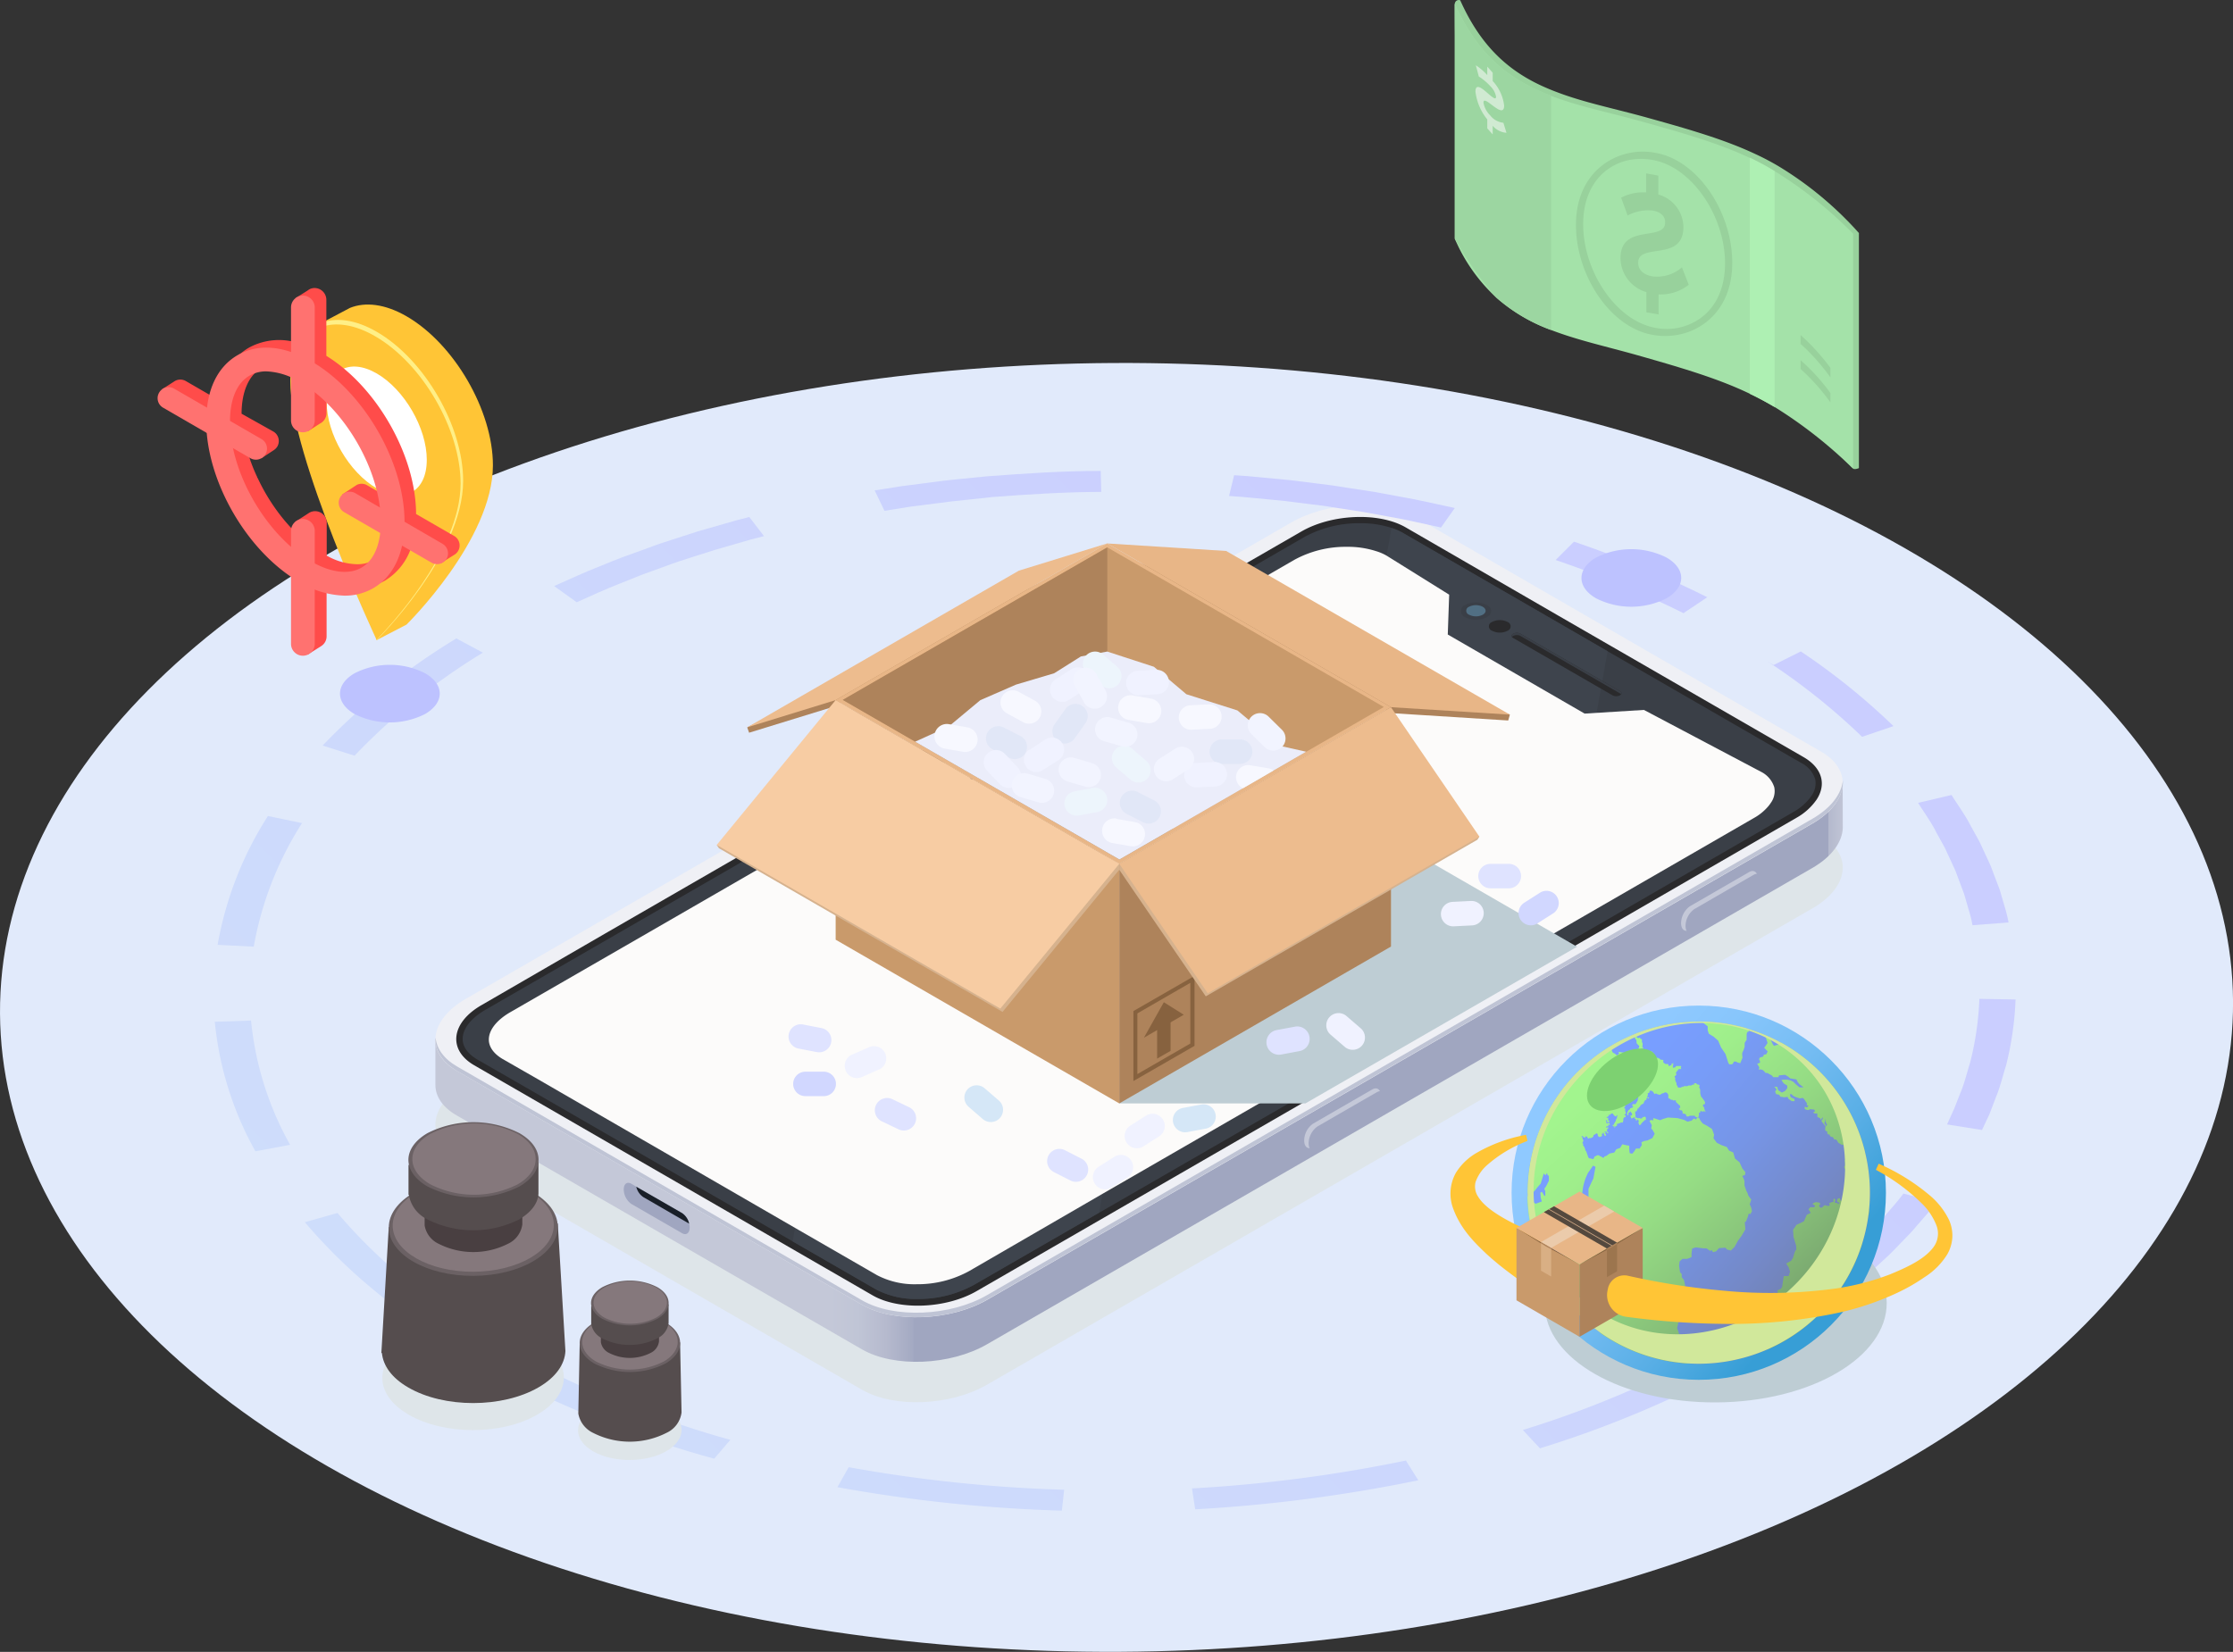 <svg xmlns="http://www.w3.org/2000/svg" xmlns:xlink="http://www.w3.org/1999/xlink" viewBox="0 0 365.31 270.31"><rect x="0" y="0" width="365.31" height="270.31" fill="#333333" stroke="none"/><defs><style>.cls-1{isolation:isolate;}.cls-2{fill:#e1eafb;}.cls-3{fill:#dee5e9;}.cls-16,.cls-3,.cls-71{mix-blend-mode:multiply;}.cls-4{fill:url(#Áåçûìÿííûé_ãðàäèåíò_114);}.cls-5{fill:#eff0f5;}.cls-6{fill:#bfc4d5;}.cls-7{fill:#2a2a2c;}.cls-8{fill:#3a3f47;}.cls-9{fill:#3e444d;}.cls-10{fill:#fcfbfa;}.cls-11{fill:#516f83;}.cls-12{fill:#c4c8d8;}.cls-13{fill:#a0a6c0;}.cls-14{fill:#191f28;}.cls-15{fill:#ae835b;}.cls-16{fill:#becdd4;}.cls-17{fill:#c99a6b;}.cls-18{fill:#87623f;}.cls-19{fill:#d6b28e;}.cls-20{fill:#edbc8e;}.cls-21{fill:#e8b687;}.cls-22{fill:#f7cca3;}.cls-23{fill:#d1a986;}.cls-24{fill:#ad8057;}.cls-25{fill:#ebedfa;}.cls-26{fill:#e1e7f7;}.cls-27{fill:#edf5fc;}.cls-28{fill:#f0f2ff;}.cls-29{fill:#f7f8ff;}.cls-30{fill:#f2f4ff;}.cls-31{fill:#dfe3ff;}.cls-32{fill:#d5e7f7;}.cls-33{fill:#d1d7ff;}.cls-34{fill:url(#Áåçûìÿííûé_ãðàäèåíò_92);}.cls-35{fill:url(#Áåçûìÿííûé_ãðàäèåíò_92-2);}.cls-36{fill:url(#Áåçûìÿííûé_ãðàäèåíò_92-3);}.cls-37{fill:url(#Áåçûìÿííûé_ãðàäèåíò_92-4);}.cls-38{fill:url(#Áåçûìÿííûé_ãðàäèåíò_92-5);}.cls-39{fill:url(#Áåçûìÿííûé_ãðàäèåíò_92-6);}.cls-40{fill:url(#Áåçûìÿííûé_ãðàäèåíò_92-7);}.cls-41{fill:url(#Áåçûìÿííûé_ãðàäèåíò_92-8);}.cls-42{fill:url(#Áåçûìÿííûé_ãðàäèåíò_92-9);}.cls-43{fill:url(#Áåçûìÿííûé_ãðàäèåíò_92-10);}.cls-44{fill:url(#Áåçûìÿííûé_ãðàäèåíò_92-11);}.cls-45{fill:url(#Áåçûìÿííûé_ãðàäèåíò_92-12);}.cls-46{fill:url(#Áåçûìÿííûé_ãðàäèåíò_92-13);}.cls-47{fill:url(#Áåçûìÿííûé_ãðàäèåíò_92-14);}.cls-48{fill:url(#Áåçûìÿííûé_ãðàäèåíò_92-15);}.cls-49{fill:url(#Áåçûìÿííûé_ãðàäèåíò_92-16);}.cls-50{fill:#554d4e;}.cls-51{fill:#6b6164;}.cls-52{fill:#85787c;}.cls-53{fill:#493f41;}.cls-54{fill:#dcdbe5;}.cls-55{fill:#98d19c;}.cls-56{fill:#a4e2a9;}.cls-57{fill:#9cd6a1;}.cls-58{fill:#d0ead2;}.cls-59{fill:#aef0b3;}.cls-60{fill:#bdc2ff;}.cls-61{fill:#ffc536;}.cls-62{fill:#fff;}.cls-63{fill:#ffef86;}.cls-64{fill:#ff4c4a;}.cls-65{fill:#ff7270;}.cls-66{fill:url(#Áåçûìÿííûé_ãðàäèåíò_2);}.cls-67{fill:url(#Áåçûìÿííûé_ãðàäèåíò_51);}.cls-68{fill:#869741;}.cls-69{fill:url(#Áåçûìÿííûé_ãðàäèåíò_99);}.cls-70{fill:#7dd171;}.cls-70,.cls-75{mix-blend-mode:screen;}.cls-71{fill:#d1e89b;}.cls-72{fill:#d9af84;}.cls-73{fill:#ebcbab;}.cls-74{fill:#9c754e;}.cls-75{fill:#54493e;}</style><linearGradient id="Áåçûìÿííûé_ãðàäèåíò_114" x1="3993.99" y1="156.39" x2="4224.21" y2="156.39" gradientTransform="translate(-3922.76)" gradientUnits="userSpaceOnUse"><stop offset="0" stop-color="#c4c8d8"/><stop offset="0.02" stop-color="#c4c8d8"/><stop offset="0.28" stop-color="#c4c8d8"/><stop offset="0.3" stop-color="#c0c5d6"/><stop offset="0.32" stop-color="#b6bace"/><stop offset="0.34" stop-color="#a3a9c2"/><stop offset="0.34" stop-color="#a0a6c0"/><stop offset="0.99" stop-color="#a0a6c0"/><stop offset="0.99" stop-color="#b4b9cd"/><stop offset="1" stop-color="#c0c4d5"/><stop offset="1" stop-color="#c4c8d8"/></linearGradient><linearGradient id="Áåçûìÿííûé_ãðàäèåíò_92" x1="108.41" y1="84.92" x2="281.99" y2="258.5" gradientTransform="matrix(-1, 0, 0, 1, 385.05, 0)" gradientUnits="userSpaceOnUse"><stop offset="0.17" stop-color="#caceff"/><stop offset="0.52" stop-color="#ccd6fd"/><stop offset="1" stop-color="#ceddfb"/></linearGradient><linearGradient id="Áåçûìÿííûé_ãðàäèåíò_92-2" x1="138.78" y1="54.56" x2="312.35" y2="228.14" xlink:href="#Áåçûìÿííûé_ãðàäèåíò_92"/><linearGradient id="Áåçûìÿííûé_ãðàäèåíò_92-3" x1="168.16" y1="25.18" x2="341.74" y2="198.76" xlink:href="#Áåçûìÿííûé_ãðàäèåíò_92"/><linearGradient id="Áåçûìÿííûé_ãðàäèåíò_92-4" x1="189.38" y1="3.96" x2="362.96" y2="177.54" xlink:href="#Áåçûìÿííûé_ãðàäèåíò_92"/><linearGradient id="Áåçûìÿííûé_ãðàäèåíò_92-5" x1="199.05" y1="-5.71" x2="372.63" y2="167.87" xlink:href="#Áåçûìÿííûé_ãðàäèåíò_92"/><linearGradient id="Áåçûìÿííûé_ãðàäèåíò_92-6" x1="195.75" y1="-2.41" x2="369.32" y2="171.17" xlink:href="#Áåçûìÿííûé_ãðàäèåíò_92"/><linearGradient id="Áåçûìÿííûé_ãðàäèåíò_92-7" x1="179.91" y1="13.42" x2="353.49" y2="187" xlink:href="#Áåçûìÿííûé_ãðàäèåíò_92"/><linearGradient id="Áåçûìÿííûé_ãðàäèåíò_92-8" x1="154.05" y1="39.28" x2="327.63" y2="212.86" xlink:href="#Áåçûìÿííûé_ãðàäèåíò_92"/><linearGradient id="Áåçûìÿííûé_ãðàäèåíò_92-9" x1="122.16" y1="71.18" x2="295.74" y2="244.76" xlink:href="#Áåçûìÿííûé_ãðàäèåíò_92"/><linearGradient id="Áåçûìÿííûé_ãðàäèåíò_92-10" x1="89.22" y1="104.11" x2="262.8" y2="277.69" xlink:href="#Áåçûìÿííûé_ãðàäèåíò_92"/><linearGradient id="Áåçûìÿííûé_ãðàäèåíò_92-11" x1="61.01" y1="132.32" x2="234.59" y2="305.9" xlink:href="#Áåçûìÿííûé_ãðàäèåíò_92"/><linearGradient id="Áåçûìÿííûé_ãðàäèåíò_92-12" x1="41.73" y1="151.61" x2="215.31" y2="325.19" xlink:href="#Áåçûìÿííûé_ãðàäèåíò_92"/><linearGradient id="Áåçûìÿííûé_ãðàäèåíò_92-13" x1="34.19" y1="159.15" x2="207.76" y2="332.73" xlink:href="#Áåçûìÿííûé_ãðàäèåíò_92"/><linearGradient id="Áåçûìÿííûé_ãðàäèåíò_92-14" x1="40.1" y1="153.24" x2="213.68" y2="326.82" xlink:href="#Áåçûìÿííûé_ãðàäèåíò_92"/><linearGradient id="Áåçûìÿííûé_ãðàäèåíò_92-15" x1="58" y1="135.34" x2="231.58" y2="308.91" xlink:href="#Áåçûìÿííûé_ãðàäèåíò_92"/><linearGradient id="Áåçûìÿííûé_ãðàäèåíò_92-16" x1="82.66" y1="110.67" x2="256.24" y2="284.25" xlink:href="#Áåçûìÿííûé_ãðàäèåíò_92"/><linearGradient id="Áåçûìÿííûé_ãðàäèåíò_2" x1="84.3" y1="214.53" x2="129.11" y2="176.54" gradientTransform="matrix(-1, 0, 0, 1, 385.05, 0)" gradientUnits="userSpaceOnUse"><stop offset="0.09" stop-color="#379ed6"/><stop offset="0.3" stop-color="#58aee5"/><stop offset="0.54" stop-color="#76bdf3"/><stop offset="0.75" stop-color="#88c6fc"/><stop offset="0.9" stop-color="#8fc9ff"/></linearGradient><linearGradient id="Áåçûìÿííûé_ãðàäèåíò_51" x1="86.25" y1="212.88" x2="127.23" y2="178.13" gradientTransform="matrix(-0.38, -0.92, -0.92, 0.38, 499.22, 219.46)" gradientUnits="userSpaceOnUse"><stop offset="0.09" stop-color="#7282b5"/><stop offset="0.23" stop-color="#7489c8"/><stop offset="0.5" stop-color="#7695e6"/><stop offset="0.73" stop-color="#779cf8"/><stop offset="0.9" stop-color="#789eff"/></linearGradient><linearGradient id="Áåçûìÿííûé_ãðàäèåíò_99" x1="88.91" y1="214.62" x2="127.23" y2="172.67" gradientTransform="matrix(-1, 0, 0, 1, 385.05, 0)" gradientUnits="userSpaceOnUse"><stop offset="0.09" stop-color="#7cab71"/><stop offset="0.23" stop-color="#86be78"/><stop offset="0.5" stop-color="#95dc84"/><stop offset="0.73" stop-color="#9fee8b"/><stop offset="0.9" stop-color="#a2f58e"/></linearGradient></defs><title>Asset 1</title><g class="cls-1"><g id="Layer_2" data-name="Layer 2"><g id="Layer_1-2" data-name="Layer 1"><ellipse class="cls-2" cx="182.66" cy="164.85" rx="182.66" ry="105.45" transform="translate(-0.89 0.99) rotate(-0.31)"/><path class="cls-3" d="M141.05,227.43l-66.3-38.28c-5.22-3-4.56-8.32,1.47-11.8l135-77.93c6-3.48,15.21-3.86,20.43-.85l66.3,38.28c5.22,3,4.56,8.32-1.46,11.8l-135,77.93C155.46,230.06,146.27,230.44,141.05,227.43Z"/><path class="cls-4" d="M301.45,128.08l-4.18,1.78L231.63,92c-5.22-3-14.41-2.63-20.43.85l-135,77.93c-.27.15-.51.31-.75.47L71.23,170v7.54h0c0,1.88,1.19,3.68,3.51,5l66.3,38.28c5.22,3,14.41,2.63,20.44-.85l135-77.93c3.24-1.87,4.91-4.27,5-6.57h0Z"/><path class="cls-5" d="M141.05,213.52l-66.3-38.28c-5.22-3-4.56-8.32,1.47-11.8l135-77.93c6-3.47,15.21-3.85,20.43-.84L297.93,123c5.22,3,4.56,8.32-1.46,11.79l-135,77.93C155.46,216.15,146.27,216.53,141.05,213.52Z"/><path class="cls-6" d="M296.47,134l-135,77.93c-6,3.48-15.22,3.86-20.44.85L74.75,174.5c-2.2-1.27-3.35-3-3.49-4.74-.15,2.05,1,4,3.49,5.48l66.3,38.28c5.22,3,14.41,2.63,20.44-.85l135-77.93c3.47-2,5.15-4.62,5-7.05C301.26,129.9,299.59,132.2,296.47,134Z"/><path class="cls-7" d="M297.2,130.83a9.86,9.86,0,0,1-3.32,3l-32.87,19-41.83,24.15-59.35,34.26c-5,2.92-12.73,3.24-17.09.72l-60.59-35-4.57-2.64c-4.36-2.52-3.8-7,1.24-9.87L99,152.76l38-21.93L189,100.76,212.85,87c5-2.91,12.74-3.22,17.1-.71l25,14.46,40.12,23.15C298.14,125.68,298.8,128.37,297.2,130.83Z"/><path class="cls-8" d="M296.32,130.25a5.41,5.41,0,0,1-.43.58,9.08,9.08,0,0,1-2.53,2.06L259,152.76l-4.76,2.74-37.08,21.4-6.37,3.68-30.92,17.84L159.3,210.27a18.8,18.8,0,0,1-9.15,2.29,14,14,0,0,1-6.89-1.59l-13.58-7.83L84.22,176.9l-6.11-3.51c-1.58-.93-2.42-2.1-2.42-3.38,0-1.67,1.34-3.36,3.64-4.72l21.72-12.53,38-21.93,4-2.32,48.09-27.76,6.88-4,15.34-8.86a18.55,18.55,0,0,1,9.17-2.27,16,16,0,0,1,5.07.75,9,9,0,0,1,1.84.79l23.44,13.55L263,106.57l31.61,18.24a4.51,4.51,0,0,1,2.35,2.7A3.43,3.43,0,0,1,296.32,130.25Z"/><path class="cls-9" d="M198,96.79,179.82,198.42,159.3,210.27a18.8,18.8,0,0,1-9.15,2.29,14,14,0,0,1-6.89-1.59l-13.58-7.83,13.38-74.63,48.09-27.76Z"/><path class="cls-9" d="M263,106.57l-8.77,48.93-37.08,21.4-6.37,3.68,16.87-94.17a9,9,0,0,1,1.84.79l23.44,13.55Z"/><path class="cls-10" d="M289.69,131.39a4.69,4.69,0,0,1-.4.54,8.45,8.45,0,0,1-2.38,1.94l-32.34,18.67-4.47,2.58-34.85,20.11-6,3.46-29.05,16.76L158.54,208a17.53,17.53,0,0,1-8.59,2.15,13.21,13.21,0,0,1-6.48-1.49l-12.76-7.36L88,176.6l-5.76-3.3c-1.48-.87-2.27-2-2.27-3.18,0-1.56,1.26-3.16,3.43-4.44l22.79-13.14,35.7-20.61,3.78-2.18,45.19-26.08,6.46-3.73,14.43-8.33a17.49,17.49,0,0,1,8.61-2.13,15,15,0,0,1,4.77.71,8.11,8.11,0,0,1,1.72.74l10.23,6.38-.23,6.52,22.39,12.94,9.7-.6,19.11,10.1a4.26,4.26,0,0,1,2.21,2.54A3.24,3.24,0,0,1,289.69,131.39Z"/><path class="cls-7" d="M263.82,113.79l-16.34-9.43c-.3-.17-.26-.47.09-.67h0a1.29,1.29,0,0,1,1.16,0l16.34,9.43c.3.17.26.48-.09.68h0A1.29,1.29,0,0,1,263.82,113.79Z"/><path class="cls-8" d="M247.36,104.25a.56.56,0,0,1,.21-.19,1.29,1.29,0,0,1,1.16,0l16.34,9.43a.45.45,0,0,1,.12.12.31.31,0,0,0-.12-.49l-16.34-9.43a1.29,1.29,0,0,0-1.16,0C247.29,103.85,247.22,104.07,247.36,104.25Z"/><path class="cls-8" d="M243.23,101a3.9,3.9,0,0,1-3.55,0,1.08,1.08,0,0,1,0-2,3.93,3.93,0,0,1,3.55,0C244.21,99.49,244.21,100.41,243.23,101Z"/><path class="cls-11" d="M242.58,100.59a2.48,2.48,0,0,1-2.25,0,.69.69,0,0,1,0-1.3,2.49,2.49,0,0,1,2.24,0C243.19,99.65,243.2,100.24,242.58,100.59Z"/><path class="cls-7" d="M246.62,103.22a2.78,2.78,0,0,1-2.51,0,.76.76,0,0,1,0-1.45,2.78,2.78,0,0,1,2.51,0A.77.77,0,0,1,246.62,103.22Z"/><path class="cls-12" d="M286.14,146.54l-9.68,5.6c-.79.45-1.44,0-1.44-1.09h0a3.48,3.48,0,0,1,1.44-2.75l9.68-5.59c.8-.46,1.44,0,1.44,1.09h0A3.42,3.42,0,0,1,286.14,146.54Z"/><path class="cls-13" d="M286.88,147l-9.69,5.59c-.79.46-1.44,0-1.44-1.09h0a3.44,3.44,0,0,1,1.44-2.74l9.69-5.6c.79-.45,1.43,0,1.43,1.09h0A3.47,3.47,0,0,1,286.88,147Z"/><path class="cls-12" d="M224.49,182.11l-9.69,5.6c-.79.45-1.44,0-1.44-1.09h0a3.44,3.44,0,0,1,1.44-2.74l9.69-5.6c.79-.46,1.43,0,1.43,1.09h0A3.43,3.43,0,0,1,224.49,182.11Z"/><path class="cls-13" d="M225.22,182.57l-9.69,5.59c-.79.46-1.44,0-1.44-1.08h0a3.46,3.46,0,0,1,1.44-2.75l9.69-5.59c.79-.46,1.43,0,1.43,1.08h0A3.45,3.45,0,0,1,225.22,182.57Z"/><path class="cls-13" d="M112.83,200.87c0,.9-.56,1.32-1.24.93L103.27,197a3,3,0,0,1-1.23-2.36c0-.9.55-1.33,1.23-.94l.82.48,7.5,4.32a2.8,2.8,0,0,1,1.15,1.72A2.47,2.47,0,0,1,112.83,200.87Z"/><path class="cls-14" d="M112.74,200.23l-7.5-4.34a2.8,2.8,0,0,1-1.15-1.7l7.5,4.32A2.8,2.8,0,0,1,112.74,200.23Z"/><polygon class="cls-15" points="122.24 119.02 122.55 119.9 136.71 115.54 181.14 89.9 122.24 119.02"/><polygon class="cls-15" points="181.15 89.91 227.55 116.69 246.74 117.9 247.01 116.94 181.15 89.91"/><polygon class="cls-16" points="211.58 128.12 183.11 180.56 213.56 180.56 258 154.92 211.58 128.12"/><polygon class="cls-17" points="183.11 180.56 136.71 153.77 136.71 114.56 183.11 141.35 183.11 180.56"/><polygon class="cls-18" points="136.71 114.56 183.11 141.35 158.56 127.96 136.71 114.56"/><polygon class="cls-15" points="183.11 180.56 227.56 154.89 227.56 115.69 183.11 141.35 183.11 180.56"/><path class="cls-18" d="M185.42,176.9l10-5.76V159.69l-10,5.76Zm9.31-6.14-8.66,5v-9.93l8.66-5Z"/><polygon class="cls-18" points="189.3 173.23 191.5 171.96 191.5 166.2 189.3 167.47 189.3 173.23"/><polygon class="cls-18" points="187.14 169.81 193.66 166.05 190.4 164 187.14 169.81"/><polygon class="cls-19" points="242.02 136.9 183.11 141.35 183.11 142.33 197.26 163.04 241.7 137.41 242.02 136.9"/><polygon class="cls-19" points="117.61 138.8 164.01 165.59 183.11 142.32 183.11 141.35 117.25 138.26 117.61 138.8"/><polygon class="cls-20" points="227.55 115.72 183.11 141.35 197.58 162.54 242.02 136.9 227.55 115.72"/><polygon class="cls-20" points="166.68 93.38 122.24 119.02 136.71 114.56 181.14 88.92 166.68 93.38"/><polygon class="cls-21" points="181.13 88.92 136.69 114.56 183.11 141.35 227.55 115.72 181.13 88.92"/><polygon class="cls-17" points="226.39 115.69 181.15 89.57 137.88 114.53 183.13 140.65 226.39 115.69"/><polygon class="cls-22" points="117.25 138.26 163.65 165.04 183.11 141.35 136.71 114.56 117.25 138.26"/><polygon class="cls-21" points="181.15 88.93 227.55 115.72 247.01 116.94 200.6 90.16 181.15 88.93"/><polygon class="cls-23" points="158.65 127.39 159.03 127.6 159.18 127.51 158.8 127.31 158.65 127.39"/><polygon class="cls-24" points="191.82 135.64 183.13 140.65 172.46 134.49 181.15 129.48 191.82 135.64"/><polygon class="cls-15" points="181.15 129.48 181.15 89.57 137.88 114.53 172.46 134.49 181.15 129.48"/><polygon class="cls-25" points="149.71 121.37 183.13 140.65 203.34 128.99 208.37 126.08 213.68 123.01 209.35 122.04 202.43 116.25 194.08 113.6 188.78 109.11 181.14 106.62 176.83 107.42 172.46 110.17 166.21 112.03 160.38 114.57 155.23 118.86 149.71 121.37"/><path class="cls-26" d="M199.88,121h3a2,2,0,1,1,0,4h-3a2,2,0,1,1,0-4Z"/><path class="cls-26" d="M187,134.55l-2.71-1.38a2,2,0,0,1,1.83-3.57l2.71,1.38a2,2,0,0,1-1.83,3.57Z"/><path class="cls-26" d="M177.57,118.35l-1.76,2.48a2,2,0,0,1-3.27-2.33l1.77-2.48a2,2,0,1,1,3.26,2.33Z"/><path class="cls-26" d="M165.1,124l-2.71-1.38a2,2,0,1,1,1.83-3.57l2.71,1.38A2,2,0,0,1,165.1,124Z"/><path class="cls-27" d="M179.51,132.88l-3,.56a2,2,0,1,1-.74-3.94l3-.56a2,2,0,0,1,.74,3.94Z"/><path class="cls-27" d="M185.21,122.51l2.32,2a2,2,0,1,1-2.6,3.06l-2.32-2a2,2,0,0,1,2.6-3.06Z"/><path class="cls-27" d="M180.45,107.1l2.32,2a2,2,0,1,1-2.6,3.05l-2.32-2a2,2,0,1,1,2.6-3.05Z"/><path class="cls-28" d="M168.47,122.68,171,121a2,2,0,0,1,2.16,3.38l-2.57,1.64a2,2,0,0,1-2.16-3.38Z"/><path class="cls-28" d="M164.39,123.36l2.09,2.2a2,2,0,1,1-2.9,2.76l-2.1-2.2a2,2,0,1,1,2.91-2.76Z"/><path class="cls-28" d="M172.7,111.16l2.56-1.64a2,2,0,1,1,2.16,3.38l-2.56,1.64a2,2,0,0,1-2.16-3.38Z"/><path class="cls-28" d="M195.63,124.85l3-.15a2,2,0,0,1,.2,4l-3,.15a2,2,0,0,1-.2-4Z"/><path class="cls-28" d="M186.13,109.76l3-.15a2,2,0,0,1,.2,4l-3,.15a2,2,0,0,1-.2-4Z"/><path class="cls-29" d="M166.64,113.2l2.67,1.46a2,2,0,0,1-1.92,3.52l-2.67-1.46a2,2,0,1,1,1.92-3.52Z"/><path class="cls-29" d="M182.66,134l3,.52a2,2,0,1,1-.68,3.95l-3-.52a2,2,0,1,1,.69-4Z"/><path class="cls-29" d="M202.24,126.85a2,2,0,0,0,1.1,2.14l5-2.91a2,2,0,0,0-.81-.35l-3-.51A2,2,0,0,0,202.24,126.85Z"/><path class="cls-29" d="M155.25,118.5l3,.52a2,2,0,0,1-.69,4l-3-.52a2,2,0,0,1,.69-4Z"/><path class="cls-29" d="M185.3,113.8l3,.52a2,2,0,1,1-.69,4l-3-.52a2,2,0,1,1,.69-4Z"/><path class="cls-29" d="M194.75,115.41l3-.15a2,2,0,0,1,.2,4l-3,.15a2,2,0,1,1-.2-4Z"/><path class="cls-30" d="M189.7,124.15l2.57-1.64a2,2,0,1,1,2.16,3.38l-2.57,1.64a2,2,0,0,1-2.16-3.38Z"/><path class="cls-30" d="M183.51,122.12l-2.92-.85a2,2,0,0,1,1.13-3.85l2.92.85a2,2,0,1,1-1.13,3.85Z"/><path class="cls-30" d="M177.55,128.73l-2.92-.86a2,2,0,1,1,1.12-3.85l2.92.86a2,2,0,0,1-1.12,3.85Z"/><path class="cls-30" d="M177.33,114.9l-1.48-2.66a2,2,0,0,1,3.51-1.95l1.48,2.66a2,2,0,0,1-3.51,2Z"/><path class="cls-30" d="M206.9,122.26l-2.17-2.13a2,2,0,0,1,2.81-2.86l2.17,2.14a2,2,0,0,1-2.81,2.85Z"/><path class="cls-30" d="M169.89,131.3l-2.92-.86a2,2,0,0,1,1.12-3.85l2.92.86a2,2,0,1,1-1.12,3.85Z"/><path class="cls-31" d="M243.84,141.36h3a2,2,0,0,1,0,4h-3a2,2,0,0,1,0-4Z"/><path class="cls-31" d="M133.62,172.16l-3-.58a2,2,0,0,1,.77-3.93l3,.58a2,2,0,1,1-.76,3.93Z"/><path class="cls-31" d="M175.11,193.17l-2.71-1.38a2,2,0,1,1,1.82-3.57l2.71,1.38a2,2,0,0,1-1.82,3.57Z"/><path class="cls-32" d="M197.25,184.69l-3,.56a2,2,0,0,1-.73-3.95l3-.56a2,2,0,1,1,.73,3.95Z"/><path class="cls-32" d="M161.07,178.07l2.32,2a2,2,0,1,1-2.6,3.06l-2.31-2a2,2,0,0,1,2.59-3.06Z"/><path class="cls-28" d="M179.72,190.93l2.57-1.63a2,2,0,0,1,2.16,3.38l-2.57,1.63a2,2,0,0,1-2.16-3.38Z"/><path class="cls-31" d="M212.59,172l-3,.56a2,2,0,0,1-.74-4l3-.56a2,2,0,0,1,.74,4Z"/><path class="cls-28" d="M220.28,166.26l2.32,2a2,2,0,0,1-2.6,3.05l-2.32-2a2,2,0,1,1,2.6-3.05Z"/><path class="cls-28" d="M184.91,184.2l2.56-1.63a2,2,0,0,1,2.16,3.38l-2.56,1.63a2,2,0,1,1-2.16-3.38Z"/><path class="cls-28" d="M143.81,175,141,176.25a2,2,0,0,1-1.61-3.67l2.79-1.22a2,2,0,0,1,1.61,3.67Z"/><path class="cls-31" d="M147,184.8l-2.74-1.31a2,2,0,0,1,1.73-3.62l2.74,1.31A2,2,0,1,1,147,184.8Z"/><path class="cls-28" d="M237.63,147.58l3-.15a2,2,0,1,1,.2,4l-3,.15a2,2,0,0,1-.2-4Z"/><path class="cls-33" d="M249.36,147.72l2.56-1.63a2,2,0,0,1,2.16,3.38l-2.56,1.63a2,2,0,1,1-2.16-3.38Z"/><path class="cls-33" d="M134.76,179.37h-3a2,2,0,1,1,0-4h3a2,2,0,1,1,0,4Z"/><path class="cls-34" d="M275.7,100.48l-.27-.16,3.88-2.59a175.44,175.44,0,0,0-21.81-9.09l-3,3A169.75,169.75,0,0,1,275.7,100.48Z"/><path class="cls-35" d="M201.07,81.16c1.49.09,3,.22,4.45.37l4.42.42,4.39.55,2.2.27,2.16.34,4.34.67,4.27.78c2.88.49,5.63,1.17,8.44,1.76L238,83.13c-2.93-.61-5.8-1.32-8.79-1.83l-4.46-.82-4.52-.69L218,79.44l-2.28-.29-4.57-.57-4.62-.44c-1.53-.16-3.07-.29-4.63-.38Z"/><path class="cls-36" d="M144.7,83.59,149,82.9l4.4-.56c2.91-.42,5.9-.63,8.85-1,5.94-.45,11.91-.83,17.91-.85l-.09-3.43c-6.25,0-12.47.42-18.66.89-3.08.33-6.18.55-9.22,1l-4.58.59-4.52.71Z"/><path class="cls-37" d="M94.35,98.55c2.39-1.06,4.72-2.16,7.22-3.12,1.24-.49,2.45-1,3.71-1.48l3.82-1.38c1.25-.48,2.56-.91,3.87-1.32L116.91,90l4-1.16c1.34-.4,2.69-.78,4.08-1.11l-2.41-3.13c-1.45.35-2.85.75-4.25,1.16l-4.2,1.2-4.1,1.33c-1.38.43-2.73.88-4,1.38l-4,1.44c-1.31.49-2.57,1-3.86,1.54-2.61,1-5,2.15-7.52,3.25Z"/><path class="cls-38" d="M58,123.66A102.93,102.93,0,0,1,79,106.8l-4.34-2.33A107.13,107.13,0,0,0,52.78,122Z"/><path class="cls-39" d="M41.51,154.91a55.47,55.47,0,0,1,7.9-20.22l-5.58-1.16a57.57,57.57,0,0,0-8.23,21.08Z"/><path class="cls-40" d="M47.46,187.33A51.8,51.8,0,0,1,41.07,167l-5.93.2a54,54,0,0,0,6.65,21.2Z"/><path class="cls-41" d="M74.93,215.72a108.57,108.57,0,0,1-10.85-8.23,86.15,86.15,0,0,1-8.87-9L49.87,200a90.6,90.6,0,0,0,9.25,9.37A112.24,112.24,0,0,0,70.42,218Z"/><path class="cls-42" d="M119.48,235.61c-5.4-1.47-10.53-3.26-15.56-5.12s-9.79-4-14.25-6.26l-3.9,2.6c4.65,2.39,9.72,4.5,14.85,6.53s10.59,3.79,16.22,5.34Z"/><path class="cls-43" d="M174.09,243.78a236.88,236.88,0,0,1-35.25-3.69L137,243.36a245.72,245.72,0,0,0,36.72,3.84Z"/><path class="cls-44" d="M230,239a236.69,236.69,0,0,1-35,4.56l.53,3.42a248.21,248.21,0,0,0,36.5-4.75Z"/><path class="cls-45" d="M278.32,221.88A166,166,0,0,1,249.13,234l2.8,3a173.06,173.06,0,0,0,30.42-12.64Z"/><path class="cls-46" d="M311.38,195.31c-.57.8-1.23,1.58-1.91,2.36l-2,2.32-2.2,2.27c-.72.77-1.47,1.52-2.29,2.24l-2.39,2.21c-.82.72-1.71,1.42-2.56,2.14-1.67,1.44-3.58,2.79-5.41,4.16l4.63,2.14c1.91-1.43,3.89-2.83,5.63-4.34.89-.74,1.81-1.47,2.67-2.23l2.49-2.3c.86-.76,1.64-1.54,2.39-2.33l2.29-2.37,2.1-2.43a30,30,0,0,0,2-2.45Z"/><path class="cls-47" d="M323.82,163.45a50.19,50.19,0,0,1-1.49,10.34c-.55,1.71-.92,3.43-1.64,5.11l-1,2.54L318.53,184l5.72.91,1.23-2.62,1-2.64c.75-1.75,1.14-3.55,1.71-5.32a52.4,52.4,0,0,0,1.55-10.78Z"/><path class="cls-48" d="M313.8,131.38c1,1.63,2.19,3.22,3,4.88l1.36,2.46,1.16,2.51.58,1.25.47,1.27.95,2.53.74,2.56a19.51,19.51,0,0,1,.63,2.56l5.9-.45a22.62,22.62,0,0,0-.66-2.67l-.78-2.67-1-2.64-.5-1.32-.6-1.3-1.21-2.61-1.42-2.57c-.88-1.73-2.1-3.39-3.16-5.08Z"/><path class="cls-49" d="M289.24,108.29a104.18,104.18,0,0,1,15.39,12.28l5.14-1.75a108.85,108.85,0,0,0-15.16-12.22l-4.45,2.22Z"/><path class="cls-3" d="M87.94,219.4c5.76,3.33,5.73,8.74-.07,12.1s-15.19,3.36-21,0-5.73-8.74.07-12.1S82.17,216.07,87.94,219.4Z"/><path class="cls-50" d="M91.25,200.2l1.25,20.88h0c-.1,2.16-1.55,4.3-4.41,5.95-5.9,3.41-15.45,3.43-21.32,0-2.7-1.56-4.09-3.57-4.29-5.62h-.09L63.6,200.8Z"/><ellipse class="cls-51" cx="77.43" cy="200.8" rx="13.82" ry="7.98" transform="translate(-1.09 0.42) rotate(-0.31)"/><ellipse class="cls-52" cx="77.43" cy="200.5" rx="13.18" ry="7.61" transform="translate(-1.09 0.42) rotate(-0.31)"/><path class="cls-53" d="M85.45,197.62v2.74h0a4.09,4.09,0,0,1-2.35,3.17,12.55,12.55,0,0,1-11.34,0,4.07,4.07,0,0,1-2.29-3h0V198Z"/><path class="cls-54" d="M84.06,191.37c3.64,2.11,3.63,5.53,0,7.64a14.62,14.62,0,0,1-13.23,0c-3.64-2.11-3.63-5.53,0-7.64A14.62,14.62,0,0,1,84.06,191.37Z"/><path class="cls-50" d="M88.09,190.16v5.15h0c-.07,1.53-1.1,3-3.12,4.21a16.69,16.69,0,0,1-15.08,0,5.44,5.44,0,0,1-3-4h-.06v-4.9Z"/><path class="cls-51" d="M85,185.44c4.15,2.39,4.13,6.29,0,8.7a16.69,16.69,0,0,1-15.08,0c-4.15-2.4-4.13-6.29,0-8.71A16.66,16.66,0,0,1,85,185.44Z"/><path class="cls-52" d="M84.69,185.55c3.93,2.27,3.91,6,0,8.25a15.81,15.81,0,0,1-14.29,0c-3.93-2.27-3.91-6,0-8.25A15.81,15.81,0,0,1,84.69,185.55Z"/><ellipse class="cls-3" cx="103.04" cy="234.02" rx="8.47" ry="4.89" transform="translate(-1.27 0.56) rotate(-0.31)"/><path class="cls-50" d="M111.26,219.66l.24,11.47h0a4.27,4.27,0,0,1-2.47,3.34,13.2,13.2,0,0,1-12,0,4.33,4.33,0,0,1-2.42-3.16h0l.23-11.58Z"/><path class="cls-51" d="M108.87,216.4c3.2,1.85,3.19,4.86,0,6.72a12.87,12.87,0,0,1-11.64,0c-3.2-1.85-3.19-4.86,0-6.72A12.85,12.85,0,0,1,108.87,216.4Z"/><path class="cls-52" d="M108.6,216.38c3.06,1.77,3,4.64,0,6.41a12.3,12.3,0,0,1-11.1,0c-3-1.76-3-4.63,0-6.41A12.28,12.28,0,0,1,108.6,216.38Z"/><path class="cls-53" d="M107.81,217.88v1.63h0a2.42,2.42,0,0,1-1.4,1.89,7.47,7.47,0,0,1-6.75,0,2.39,2.39,0,0,1-1.36-1.78h0v-1.52Z"/><path class="cls-54" d="M107,214.16c2.16,1.25,2.15,3.29,0,4.55a8.67,8.67,0,0,1-7.87,0c-2.17-1.25-2.16-3.28,0-4.54A8.72,8.72,0,0,1,107,214.16Z"/><path class="cls-50" d="M109.38,213.44v3.07h0a3.24,3.24,0,0,1-1.86,2.5,9.94,9.94,0,0,1-9,0,3.22,3.22,0,0,1-1.8-2.37h0v-2.92Z"/><path class="cls-51" d="M107.54,210.63c2.47,1.43,2.45,3.75,0,5.18a9.94,9.94,0,0,1-9,0c-2.47-1.43-2.45-3.75,0-5.18A9.9,9.9,0,0,1,107.54,210.63Z"/><path class="cls-52" d="M107.36,210.69c2.34,1.36,2.33,3.55,0,4.91a9.4,9.4,0,0,1-8.5,0c-2.34-1.35-2.33-3.55,0-4.91A9.4,9.4,0,0,1,107.36,210.69Z"/><path class="cls-55" d="M238.89.05a.65.65,0,0,0-.89.57c0,14.62.91,22.88.91,37.87a28.08,28.08,0,0,0,6.8,9.63,28,28,0,0,0,8.93,5.31c4.33,1.67,9.1,2.71,14.17,4.14,7.74,2.2,13.3,3.87,18.34,6.29,1.38.65,2.72,1.38,4.06,2.17,3.9,2.32,7.3,5.9,12,10.67.15.14.73,0,.9-.11V38.13a57.49,57.49,0,0,0-12.85-10.75,40.39,40.39,0,0,0-4.06-2.16c-4.82-2.27-10.2-3.88-17.66-5.95-5.33-1.49-10.34-2.47-14.85-4.2C248.21,12.64,242.79,8.78,238.89.05Z"/><path class="cls-56" d="M238,.62c0,15.38,0,23.07,0,38.45a28.2,28.2,0,0,0,6.79,9.63A28.1,28.1,0,0,0,253.75,54c4.32,1.67,9.1,2.71,14.17,4.14,7.74,2.2,13.3,3.87,18.34,6.29,1.37.65,2.72,1.38,4.06,2.17A74.09,74.09,0,0,1,303.16,76.7V38.24A68.19,68.19,0,0,0,290.32,28a42.68,42.68,0,0,0-4.06-2.16c-4.82-2.27-10.2-3.88-17.66-5.95-5.34-1.49-10.34-2.47-14.85-4.21C247.32,13.22,241.89,9.36,238,.62Z"/><path class="cls-57" d="M238,.62c0,15.38,0,23.07,0,38.45a57.34,57.34,0,0,0,6.79,9.63A28.1,28.1,0,0,0,253.75,54V15.64C247.32,13.22,241.89,9.36,238,.62Z"/><path class="cls-55" d="M274.62,54.76a10.6,10.6,0,0,0,4.77-2.26c2.56-2.14,4-5.4,4-9.49,0-8.32-5.64-16.81-12.57-18a10.87,10.87,0,0,0-9,2.29c-2.56,2.14-4,5.41-4,9.5,0,8.31,5.64,16.81,12.57,18A11.38,11.38,0,0,0,274.62,54.76Zm-8.07-28.58a10.47,10.47,0,0,1,3.83,0c6.41,1.13,11.83,9.18,11.83,16.91,0,3.69-1.23,6.65-3.47,8.55a9.49,9.49,0,0,1-7.95,2C264.38,52.47,259,44.43,259,36.69c0-3.69,1.24-6.65,3.47-8.55A9,9,0,0,1,266.55,26.18Z"/><path class="cls-55" d="M294.57,54.83v1.44a34.44,34.44,0,0,1,4.88,5.49V60.2A34.28,34.28,0,0,0,294.57,54.83Z"/><path class="cls-55" d="M294.57,58.94v1.44a33.73,33.73,0,0,1,4.88,5.47V64.31A33,33,0,0,0,294.57,58.94Z"/><path class="cls-55" d="M265.11,42.25a5.85,5.85,0,0,0,4.23,5.55v3.31l2,.34V48.17a7.33,7.33,0,0,0,4.93-1.57c-.44-1.15-.67-1.72-1.11-2.85a6.18,6.18,0,0,1-4.76,1.48C268.87,45,268,44.16,268,43c0-3.38,7.4-.08,7.4-5.83a5.6,5.6,0,0,0-4.1-5.34V28.74l-2-.37v3.12a7.7,7.7,0,0,0-4.09.86c.43,1.17.64,1.75,1.06,2.91a7.18,7.18,0,0,1,4.14-.8c1.24.22,2,.9,2,1.89C272.49,39.63,265.1,36.46,265.11,42.25Z"/><path class="cls-58" d="M241.38,15a8.87,8.87,0,0,0,1.93,4.54V21l.89,1V20.58a3.26,3.26,0,0,0,2.25,1.15l-.5-1.64a3.15,3.15,0,0,1-2.18-1.23,3.85,3.85,0,0,1-1.08-2.07c0-1.51,3.38,3,3.38.47a7.1,7.1,0,0,0-1.87-4V11.9c-.35-.39-.53-.6-.89-1v1.39a9.28,9.28,0,0,0-1.87-1.61c.2.74.29,1.11.49,1.84a9.16,9.16,0,0,1,1.89,1.59,3.21,3.21,0,0,1,.93,1.71C244.75,17.26,241.38,12.42,241.38,15Z"/><path class="cls-59" d="M286.26,25.8V64.44c1.37.65,2.72,1.38,4.06,2.17V28A42.68,42.68,0,0,0,286.26,25.8Z"/><path class="cls-60" d="M58,116.84a12.78,12.78,0,0,0,11.54,0c3.19-1.85,3.21-4.83,0-6.67a12.73,12.73,0,0,0-11.53,0C54.84,112,54.82,115,58,116.84Z"/><path class="cls-61" d="M57.26,50.38h0c2.48-1,5.7-.67,9.24,1.37,7.81,4.51,14.14,15.43,14.14,24.39,0,12.2-14.14,26.07-14.14,26.07l-4.88,2.53L52.3,53Z"/><path class="cls-61" d="M61.63,54.29c-7.81-4.51-14.14-.9-14.14,8.06,0,12.2,14.14,42.4,14.14,42.4S75.77,90.87,75.77,78.68C75.77,69.72,69.44,58.8,61.63,54.29Z"/><path class="cls-62" d="M69.82,75.24c0,5.19-3.66,7.28-8.19,4.67S53.44,71,53.44,65.78s3.67-7.28,8.19-4.67S69.82,70.05,69.82,75.24Z"/><path class="cls-63" d="M75.35,79.13c0-8.87-6.25-19.66-14-24.12C54.64,51.13,49,53.34,47.7,59.85c1.09-7.08,6.9-9.62,13.93-5.56,7.81,4.51,14.14,15.43,14.14,24.39,0,12.19-14.14,26.07-14.14,26.07l0-.08C63.33,102.91,75.35,90.32,75.35,79.13Z"/><path class="cls-64" d="M28.61,62.35l0,0a1.79,1.79,0,0,1,1.78,0l5.39,3.12c.47-4,2.18-7,5-8.61a10.32,10.32,0,0,1,8.27-.64l-.67-7.45,1.93-1.22a2.27,2.27,0,0,1,.45-.28h0a2,2,0,0,1,.69-.14,1.94,1.94,0,0,1,1.94,1.94v9.16c8.26,5.1,14.65,16.3,14.68,25.88l6.24,3.6a1.79,1.79,0,0,1,.13,3h0l-2.28,1.43L67.47,88.9A10,10,0,0,1,63,95a9.29,9.29,0,0,1-4.69,1.22,13.35,13.35,0,0,1-4.88-1v8.93a1.89,1.89,0,0,1-.86,1.56v0l-2.27,1.43-.15-1.63a1.93,1.93,0,0,1-.61-1.4V98.49L49,92.77A34,34,0,0,1,35.83,70.2l-4.71-3.28-2.5-1.45a1.7,1.7,0,0,1-.69-.77l-1.42-1Zm16.1,8.26a1.8,1.8,0,0,1,.66,2.46,1.87,1.87,0,0,1-.55.57h0L42.75,75l-1.24-2,.08,0-1.51-.88c.05.23.07.46.13.69s0,.2.08.31c.19.74.41,1.48.67,2.22,0,.1.07.19.1.29q.44,1.22,1,2.4c0,.09.08.18.13.27A31.48,31.48,0,0,0,44.9,83l.09.13a29.82,29.82,0,0,0,3.57,4.21c.32.31.65.61,1,.9V88L48.3,85.39,50.45,84l0,0a1.9,1.9,0,0,1,3,1.62v5.3a10.43,10.43,0,0,0,5,1.41,5.8,5.8,0,0,0,1-.08,5.21,5.21,0,0,0,1.71-.61,4.66,4.66,0,0,0,1-.76l.19-.19a5.93,5.93,0,0,0,.79-1h0a7.78,7.78,0,0,0,.6-1.34l.06-.17A10.67,10.67,0,0,0,64,86.52c0-.18,0-.37.07-.55l-5.86-3.39-.06,0-.46.25L56,80.91l2.35-1.55,0,0a1.77,1.77,0,0,1,1.63,0l4,2.32c-.06-.47-.13-1-.22-1.43a.19.19,0,0,1,0-.08h0a29.3,29.3,0,0,0-2.9-8h0a31.91,31.91,0,0,0-1.75-2.93h0A28.38,28.38,0,0,0,53.42,63v4.6a1.94,1.94,0,0,1-1.07,1.71h0l-2,1.28L49,68.75l.69-.38a2,2,0,0,1-.19-.81v-7l-.07,0a10.79,10.79,0,0,0-2.73-.85,6.82,6.82,0,0,0-1.25-.11,5.51,5.51,0,0,0-1.84.33,4.88,4.88,0,0,0-.92.36c-2,1.18-3.16,3.81-3.17,7.41Z"/><path class="cls-65" d="M56.37,97.47a9.22,9.22,0,0,0,4.69-1.22c3.3-1.9,5.12-5.75,5.12-10.83,0-9.81-6.7-21.37-15.25-26.3-4.46-2.58-8.74-2.94-12.07-1s-5.12,5.75-5.12,10.83c0,9.81,6.7,21.36,15.25,26.3A15,15,0,0,0,56.37,97.47ZM43.56,60.77A11.07,11.07,0,0,1,49,62.48c7.34,4.23,13.3,14.53,13.3,22.94,0,3.63-1.12,6.29-3.17,7.47s-5,.84-8.19-1c-7.34-4.24-13.31-14.53-13.31-22.94,0-3.64,1.13-6.29,3.18-7.47A5.42,5.42,0,0,1,43.56,60.77Z"/><path class="cls-65" d="M49.55,70.74h0a1.94,1.94,0,0,0,1.94-1.94V50.31a1.94,1.94,0,0,0-1.94-1.94h0a1.94,1.94,0,0,0-1.94,1.94V68.8A1.94,1.94,0,0,0,49.55,70.74Z"/><path class="cls-65" d="M49.55,107.3h0a1.94,1.94,0,0,0,1.94-1.94V86.87a1.94,1.94,0,0,0-1.94-1.94h0a1.94,1.94,0,0,0-1.94,1.94v18.49A1.94,1.94,0,0,0,49.55,107.3Z"/><path class="cls-65" d="M43.44,74.31h0a1.8,1.8,0,0,0-.66-2.46L28.49,63.6a1.79,1.79,0,0,0-2.46.65h0a1.79,1.79,0,0,0,.65,2.46L41,75A1.81,1.81,0,0,0,43.44,74.31Z"/><path class="cls-65" d="M73.07,91.42h0A1.8,1.8,0,0,0,72.41,89L58.12,80.7a1.81,1.81,0,0,0-2.46.66h0a1.79,1.79,0,0,0,.66,2.46l14.29,8.26A1.81,1.81,0,0,0,73.07,91.42Z"/><path class="cls-60" d="M261.1,97.9a12.72,12.72,0,0,0,11.54,0c3.19-1.84,3.21-4.82,0-6.66a12.76,12.76,0,0,0-11.53,0C257.94,93.09,257.92,96.07,261.1,97.9Z"/><ellipse class="cls-16" cx="280.69" cy="213.34" rx="27.97" ry="16.15" transform="translate(-1.15 1.52) rotate(-0.31)"/><circle class="cls-66" cx="277.91" cy="195.17" r="30.62"/><circle class="cls-67" cx="277.91" cy="195.17" r="28.01" transform="translate(-8.75 377.24) rotate(-67.5)"/><path class="cls-68" d="M303.81,201.58Z"/><path class="cls-69" d="M285.82,168.29a28.18,28.18,0,0,0-7.16-1.12l-.1.14.81.63v.65l.19.57.8.49.72.64.48,1.12.72,1.06.45,1.41.16.28.47,0,.16-.16.14-.29.35,0,.24.15.45.12.21-.51.16-.4-.05-.35v-.42l.24-.51.16-.5v-.62l.28-.48s.05.48.05-.75S286.55,169.41,285.82,168.29Zm-35.29,28.25.7.44,1-.37-.16-.58-.08-.86.25-.15.2.3s.37.75.37.17v-.58l-.17-.36L253,194l.39-.79,0-.82-.2-.07-.1-.37-.27.37-.26-.3-.51,1.67-.47.52-.35.45-.32.37-.42.39-.29-.4-.26.32v-.13a28,28,0,0,1,13.24-23.8l.41.27.26.57.32.16.37.3.39-.37s-.4-.25.1-.18l.5.07,1.1.37.12-.07,0-.62.42-.06.48.32.26.1-.09-.23-.13-.09v-.19h.2l.15,0,.08-.09-.08-.12.12-.21,0-.22L268,171l-.23-.26-.06-.2s.07,0,0-.18l0-.19-.15-.09-.09-.2v-.19l.08-.08.16,0,.11.19.17.06.13,0,.06-.07.15.06,0,.09.15.07.13.07s0,0,0,.23l0,.19.12.26,0,.26-.07.22.09.1.07.21s-.09.15-.16.06l-.08-.09-.11.06.1.15h.08l0,.15-.16,0,.07.14s0-.14.14,0l.11.16.11-.05,0-.08.05-.13s0-.06.12,0l.09.07h.11l.09,0,0,.1.16,0,.18,0s-.08,0,0-.06L270,172l.21.05.11.12,0,.05.2.09,0,.05v.12l.07.17.19.17.12.16.09.09.16.05.12,0,.28.16.15.14.16,0,.16,0,.14.17-.1.09.07.17.09.09.24.17.11,0h.18l.08,0,.13.11v.21h.15l.09-.06.11-.06h.15l0-.08,0,0-.05-.06v-.09l.08,0,.11,0,.07-.06,0-.08.06-.06v.06l0,.09,0,.09,0,.15v.09l-.06,0,0,.08,0,.1v.06l0,0v.06l.06.06.08,0,.19-.07.13,0h0l0-.08,0-.05.12-.08h.21l.08,0h.15l.14,0h.08l.12,0,0,.06,0,.1s0,0-.05.05l-.06,0,.07.06,0,.08,0,0,.06.14-.08,0h-.11l-.07,0-.05,0h-.08l-.13.1,0,.07-.07,0s0,0,0,.07l0,.09h-.08l-.12,0,0,.06.05,0v.08l-.06.06-.11.05,0,.06.06.06.05.1v.11l-.06.07-.06.06v.09l-.08,0-.1.07,0,.1.06.07.08.14-.06.12,0,.08.07.15,0,.18.1.09.07.23,0,.19.14.22.07.18.06.09h.12l.05,0s0,0,.1,0H275l.09-.05.06-.11.06,0,.05.06.08,0,.14-.13h.16l.12,0H276l.14-.05.07-.06.06,0,.15,0h.12l.15,0,.1-.08.12-.07.11,0h.14v-.08s-.12,0,0-.09l.16-.06h.13l.08.06.07.07v.07s0,0,.05,0h0l.13,0,.19.08.08.11,0,.16-.08,0v.1l-.05,0,.08.05.1.24.05.22v.33l0,.14.06.31.11.31.12.1.19.28.18.22.14.31-.08.31-.16,0-.1.06V181l.09.11.12.17v.2l.08.12v.13l.13.17,0,.07-.1-.07-.2-.07-.06,0-.07.06-.22,0-.07-.11-.12,0,0,0V182l-.25.12v.22l0,.14v.1l-.07.1,0,0v.13l-.09.07-.12,0-.11-.07-.12,0-.09-.11-.12-.12-.12,0-.14,0-.22,0h-.3l-.18.11-.15,0h-.18l-.06-.09,0-.06-.06-.18-.29-.13-.09,0-.06,0h-.1l0-.06s0,0,0-.08v-.08l0-.08-.09-.15-.08-.1-.09,0-.07,0-.14,0v-.1l-.14-.05v-.09l.11-.11.1-.07V181l-.1-.13-.17-.14-.43-.41,0-.16,0-.1-.11,0h-.22s0,.05-.13,0l-.1-.09-.19,0-.12-.05-.07-.1-.22-.07-.08-.08v-.19l0-.17,0-.12-.08-.19-.08-.1-.1-.1h-.1l-.05-.05s0,0-.05,0l-.08,0-.11.06-.18.09h-.15l-.13.1-.18.1-.14.06L271,179l-.06-.1-.1,0,0,.06s0,.07-.06.05h-.05l-.08,0-.08-.15-.07-.09-.11-.13,0-.09-.14,0h0l-.06-.07-.21,0-.06,0-.05.1-.06.07s.13,0,0,.14l-.12.08h-.08l-.07.09.06.19-.05.17-.09.07.05.12.05.07.07,0h.08l.06.09,0,.06-.08,0-.11,0-.09-.17-.05,0,0,.09-.09.1,0,.16,0,.1a.26.26,0,0,0-.16,0l-.08,0,0,.09-.06.09-.07.09h-.05v.22l-.13.12-.18.05v.1l-.14,0-.09.1-.11.23-.1.08-.13.06.1.14-.08,0h-.12l-.08.07v.18l-.11.09,0,.11-.16.05-.08,0,0,.19,0,.25.07.13-.06.16,0,.1.07,0,0,.2.09,0h.14l.09.08.14,0,.1-.05.17.09s0,0,.17,0l.2-.07s-.11-.08.07-.14l.19-.06.06,0s-.05-.15.1,0l.14.11,0,.21v.17l-.23.07-.13.16-.15.13-.14.14-.08.07-.09.2-.14.07-.16,0,0-.16-.13-.18.08-.16,0-.18-.1-.16-.09-.1-.07.08v.08l-.09.05-.1,0,0-.12,0-.11-.11-.07-.06,0-.07,0,0-.08s.13,0,0-.17L267,183l-.08,0,0,.06,0,0-.08-.08,0-.13-.11-.18,0-.11.12,0,.15-.1,0-.13,0-.09-.22-.29-.05-.06h-.1l0,.08,0,.07-.15,0v.05l-.07,0,0,0,0,.18,0,.18-.12.06-.09-.12,0-.2.05-.21.17-.32.24-.15.05-.15.19-.07.19-.07.1-.16V181l-.15,0,0-.08,0-.16.11-.08h.22l.08,0h.11l.06-.07.32-.56,0-.25.07-.18,0-.15.16-.26.2-.08.1-.18.07-.1,0-.18v-.16h-.15l0,0,0-.18.07,0v-.1l0-.07h-.18l-.1-.14h-.06l-.08,0-.05.05,0,.11s.17,0,0,.11l-.13.06-.05.05,0,.16.07.08-.1.14h-.07l-.06-.11,0,.1v.08l0,.07-.09,0h-.06l0-.2-.12.2-.07.14.08.08.06.09v.09l0,.07-.22.1-.12.15,0,.1,0,.11-.05.06v.09h-.12s-.11-.1-.08,0,0,.09,0,.14l0,.05-.06,0-.19.05-.08-.05-.2.06s-.09,0-.13.12l0,.12-.2.23s-.12-.09-.14.11v.2l0,.12-.13.05h-.05s.08.18.14.21l.06,0,0,.13,0,.29.06.14.05.21-.09.06,0,.1h-.13l0,.12v.05h.11v-.06l.07.09s.05,0,0,.1,0,.09,0,.09l-.11.11-.18,0,0,.11-.15.16v.07s.15-.12.07.13l-.08.24,0,.11-.18.06,0-.08-.21.08-.19.09h-.13l-.05.08h-.13l-.08,0v.31l-.14.08h-.09l-.11.2-.14,0,.07-.17.08-.1v-.12l0,0-.07.17-.18.08-.08-.11-.05,0,0-.15.21,0,0,0,0-.18.08-.1.08-.11v-.09l.11-.08.12-.44.11-.1,0-.18.05-.19,0-.14h0s0,0-.05,0l0,0-.13.15,0,.06h-.16l-.08-.07-.06-.06-.08-.12-.12-.05,0-.12-.13-.06h-.17l-.07.11-.1.05-.1.09-.2,0,0,.11s.22,0,0,.09l-.18.13h-.11v0l0,.12,0,0,.08.06.06-.07.11,0,0,.08v.29l0,.11.07,0,.05,0,.11.09-.05.06-.05.06-.13.06h-.08l-.05,0-.08-.07.06-.13-.1-.14h-.08l-.07,0,.06.16.07.14-.08.11.1.07.1.05.1-.06.08,0h.08l.06-.06.07.09,0,.11s.06.15,0,.17l-.07,0h-.07l0-.11-.07,0,0,.1v.17s0,.08-.07.06l-.06,0h-.12l-.14.12.06.1.06,0,.16-.07.08,0,0,.13v.1l-.07.06-.1-.05,0,0V185l-.11,0,.09.06s0,0,0,.09l.06.05.09,0,0,.12.09.13h-.17l-.07-.12-.06-.05-.07-.14-.18,0s-.22,0-.14,0l.08.07h.1l.07.1,0,.08-.15,0,0,.14s0-.09.08,0,.11.11.11.11v.17l-.09.06-.19-.09,0-.07-.08-.13v-.19l-.14-.05v.14l-.11.08,0,0-.1-.07v.14l.08.11-.05.16-.16.1-.13.05-.09,0h-.13l-.08-.14-.09-.12,0-.21-.13-.11-.14,0-.08.11-.34.17v.15l-.13.2-.35.16-.14-.06-.1.06-.18.07-.08-.22-.08-.09-.16-.13-.08.18-.15.06-.15,0-.06-.1-.11-.13-.07,0-.11.05,0,.12.15,0,0,.16v.11l.13.22,0,.18-.16.31.15.12,0,.11-.06.12.14.12.22.45.05.26.15.2.35,1,.21.17H260s0-.11.32,0l.35.08.21-.44.21-.07.17-.12.32,0,.17.14.27.1.15.15.2,0,.12-.21.25-.05.58-.42.77-.16.33-.53.64-.24.34-.58.6.14.54.09,0,.63.07.59.42.09.33-.39.28-.46.59,0,.37-.56-.07-.47.48-.21.48-.07.84-.4.37-.72-.34-.59-.23-.25.1-.56-.39-.69.33-.17.23.14.08-.29s-.19-.25.46,0l.64.21.53-.22.76-.22,1.55.09,1.09.3.57.29.65-.17.42-.37.28.19.22-.28h.31l.24.47.35.45.74.39.79.51.34.94-.1.59.54.73.75.38.88.31.38.59.68.31.29,1,.74.6.45,1,.51.61-.07.48-.44.15.26.5.1.37,0,.69.29.83.24.48.09.33.49.66-.25.78.25.57.11.56-.25.47-.28-.08-.15.55-.31.76-.18.09.1,1.18-.63,1.06-.6.82-.55,1-.6.58-.62-.16-.27-.3-1.06.07-.44.51-.52.16-.23-.36-.24.15-.61-.43-.52,0-1.23-.15-.59.19-.1.79,0,.6-.42.19L276,206l-.76,0-.46.41-.09.72.16,1.05.27.31,0,.5.37.46.2.92-.86,2.45-.37.71.45.42-.5,1.31.27.68-.31,1.36.33,1,.49.2.6.55.16,1.12.31,1,.13.82-.2.76-.06.37a27.87,27.87,0,0,1-14.35-5l0-.87-.35-.22.27-.6-.68-1.22-.5-1-.48-.32-.39-.33-.31-.77-1-.63-1-.77-1-.77-.79-1-.49-.66-.59-1.18-.51-.79-.2-.56-.35-.21-.17-.34.26-.13-.17-.58-.14-.09.37-.1.1-.15.11.3.22.1.32.07h.24l.45-.14.54,0,.32.4.45-.36.31.24.51-.14v-.41l.15-.22h.31l-.09-.25-.21-.07-.16-.15.06-.19-.08-.44.27-.12.25-.23,0-.31.21-.36.05-.27.28-.25.33-.17.27-.45,0-.76.16-.25-.12-.62.31-.24.26.06.49-2.52,0-2.55.8-1.7.35-1.89-.4-.2-.86,1.24-.29.65a8.63,8.63,0,0,0-.57,2.22l-.19,1.4-.68,2-1.2,2.08.4,1.64-.4,1.71-1.59-.19-1.83-.59-.84-.43v-.65l-1.27.07-.57-.37-.2-.24a28.9,28.9,0,0,1-.67-5.63Zm40.84-25.94v.1l-.48.25-.45.1s-.18.32-.46-.26l-.28-.58-.33-.32-.51-.17.31.95-.29.43-.27.36.58.59-.23.46-.42.09-.07.28-.59.2-.1.25.15.32,0,.26-.46.16.35.6-.1.38a.79.79,0,0,1,.81.17l.33.36.28,0,.76.43.19.25.86,0,.09-.29,1-.09.49.29.35.3,1,.16.23.44.28.35.67.51h-.67l-.61-.51-.41-.4-.4-.21-.37-.09-.3-.05-.58,0-.29.08.38.53.58.37,0,.42-.36.46-.53.26-.14-.1-.45-.29-.17-.56h-.51s.52.36.34.56l-.17.2.16.43.52.12.16.3.71.11.47-.07.19.34.52.36h.45l0-.35-.61-.28-.13-.33s0-.41.33-.1.26.23.26.23l.4.18.61.2.37-.06s.12-.16.47.37l.35.54-.07.25.31.07-.24.32-.36-.13-.05.31.17.15.3.08.2,0,.22-.13.1,0,.59.06.14.28-.34.2.29.16.42,0,0,.56.48.23.09.28.19-.32.18-.14-.08.32-.2.26.17.28.24.29.24.3s.17.08,0-.24-.24-.12-.13-.32l.1-.21s-.1-.94.09,0c.09.48.21.47.26.44a.64.64,0,0,0-.08.14l-.1.19c-.06,0-.15,0-.16.31l0,.42.33.16v.3l.18.21.18-.08.05.23.2.21.21,0,.19.17.12.26.29,0,.16.14.23.39.64.38s.22-.24.34.34a2.79,2.79,0,0,0,.13.53l.16.3-.09.46-.07.47.11.25-.18.2.07.32,0,.48-.18.22.18.37.25.28,0,.31.23.09.2-.17.12-.39.18-.21v-.27l0-.24a.44.44,0,0,0,.14-.39l-.05-.22-.16-.47v-.43l.18,0,.28-.34.12-.21.18.13,0,.14,0,.18.2,0,.15-.29.06-.2.31-.11,0,.11.25-.07.18.12.2-.07-.08-.29s.21-.14.21,0v.15h.08A28.08,28.08,0,0,0,291.37,170.6Zm-2.27,50.25a28.07,28.07,0,0,0,15.54-17.3v-.05l-.07-.08-.24-.1,0-.12.1-.09V203l0,0-.1,0-.08-.07,0-.18,0-.18-.14-.08-.17-.08-.13-.08,0-.12c0-.12,0-.15,0-.15l-.28-.32.07,0,.11.09.11-.06.05,0s0,0,0-.07-.05.07,0-.11,0-.15,0-.15l-.1.05-.08,0v-.17l-.14-.08.05-.21a1.63,1.63,0,0,1,.07-.25l0-.17-.05-.09h-.09v-.16l.1-.1,0-.14-.09-.11,0-.27.13-.25.29-.36v-.51l.11-.06.06-.15.16,0,.14,0,.12.41h.24l.08.06-.1.11.05.05s-.13.16-.13.16l-.05.12,0,.07.07.13.09,0,.27,0,.09-.07c.09-.08,0-.19,0-.19h.18v.16l.11,0,.1-.06v-.12l0-.09-.06,0-.06-.12,0-.12.12,0,.11-.06.08-.13h0c0-.28.07-.55.09-.83l-.09.09c-.11.1,0,.1,0,.1l0,.11h-.13l-.12,0-.11,0,0,.14h-.15l-.19-.14-.06-.12-.2,0-.08-.06,0-.12c0-.11-.05-.09-.05-.09l-.12,0h-.17l0,.1-.05,0-.17,0-.27.08-.12.23-.21.28-.07.22,0,.16c0,.16-.11.08-.11.08l-.11-.1,0-.16.1-.11,0-.1,0-.08-.19-.08-.06-.23-.21-.13-.14,0v-.09l0-.2-.07-.49-.17-.14-.14-.16h-.09l-.15.1-.06,0,0-.2-.16-.08-.13.1h-.25l-.15-.18-.08-.14-.21,0,0-.15-.1-.27-.3.06-.14.22,0,.24.15.17.21,0,0,.2-.12.08-.07-.18-.11.18-.08-.19-.23,0-.13-.05,0-.12.09-.19v-.14l-.12-.15c-.11-.16-.14,0-.14,0l-.08.19c-.09.18.08.09.08.09l0,.15-.31.09-.46.18.12.27-.12.18-.47-.05-.24-.09-.48.42h-.25l-.22-.32.27-.32-.23-.19-.37-.06h-.28l-.47.25.47.35-.17.22h-.28l-.37,0-.27.36.15.21.21.35-.65.32-.46,1.06-.42.21-.81.38-.55.81.07,1.15.45,1.5v.84s0-.84-.52,1.08l-.32.49-.8.45.38.59.25.74-.25.72h-.78l-.12.74-.14,1-.21.35-.56.24.1,1.22-.38,2,.65,1.18-.36.12-.63.61.16.74.83.52-.37.45-.87.56-.6.6-.12,1.5A3.06,3.06,0,0,0,289.1,220.85Z"/><path class="cls-70" d="M260.11,180.81c1.3,1.68,4.72,1.19,7.66-1.08s4.26-5.46,3-7.14-4.73-1.19-7.66,1.08S258.82,179.14,260.11,180.81Z"/><path class="cls-71" d="M277.91,167.16a28,28,0,1,1-28,28A28,28,0,0,1,277.91,167.16Zm15.67,43.13c10.38-10.26,11.09-26.37,1.58-36s-25.63-9.1-36,1.16-11.09,26.38-1.58,36S283.2,220.55,293.58,210.29Z"/><path class="cls-61" d="M249.66,185.7a25.25,25.25,0,0,0-8,2.9,9.67,9.67,0,0,0-3.48,3.31,7,7,0,0,0-.57,5.5c1.17,3.48,3.41,5.73,5.57,7.78,1.1,1,2.24,1.95,3.4,2.82.58.44,1.16.89,1.75,1.29l.89.62.44.31c.15.11.36.08.14.91l4.52-8.91c-.52.67-.6.48-.75.43l-.46-.17-.9-.33c-.62-.21-1.19-.46-1.78-.7a35.62,35.62,0,0,1-3.42-1.57c-2.14-1.13-4.26-2.51-5.21-4.09a3,3,0,0,1-.4-2.38,6.58,6.58,0,0,1,1.83-2.72,21.49,21.49,0,0,1,6.66-4Z"/><polygon class="cls-17" points="258.41 218.75 248.09 212.78 248.09 200.94 258.41 206.9 258.41 218.75"/><polygon class="cls-18" points="248.09 200.94 258.41 206.9 252.84 203.92 248.09 200.94"/><polygon class="cls-15" points="258.41 218.75 268.74 212.78 268.74 200.94 258.41 206.9 258.41 218.75"/><polygon class="cls-21" points="258.41 206.9 268.74 200.94 258.41 194.98 248.09 200.94 258.41 206.9"/><polygon class="cls-72" points="253.76 208.89 252.1 207.93 252.1 203.25 253.76 204.21 253.76 208.89"/><polygon class="cls-73" points="253.76 204.21 264.08 198.25 262.43 197.29 252.1 203.25 253.76 204.21"/><polygon class="cls-18" points="268.74 200.94 258.41 206.9 263.99 203.92 268.74 200.94"/><polygon class="cls-74" points="262.89 208.99 264.55 208.03 264.55 203.35 262.89 204.31 262.89 208.99"/><polygon class="cls-75" points="262.89 204.31 252.57 198.35 254.23 197.39 264.55 203.35 262.89 204.31"/><polygon class="cls-23" points="263.66 203.87 253.34 197.91 253.45 197.84 263.77 203.8 263.66 203.87"/><polygon class="cls-15" points="262.89 204.31 262.89 204.5 263.9 203.96 264.55 203.56 264.55 203.35 262.89 204.31"/><polygon class="cls-15" points="252.84 203.92 253.76 204.41 253.76 204.21 252.1 203.25 252.1 203.45 252.84 203.92"/><path class="cls-61" d="M263,211.12a3.59,3.59,0,0,0,3,4.35,126.47,126.47,0,0,0,15.65,1.16,84.43,84.43,0,0,0,19.5-1.9,45.8,45.8,0,0,0,9.37-3.24,30.59,30.59,0,0,0,4.33-2.5,11.71,11.71,0,0,0,3.76-3.81,6.33,6.33,0,0,0,.79-2.84,6.23,6.23,0,0,0-.59-2.8,12.3,12.3,0,0,0-3.19-4,33.72,33.72,0,0,0-8.28-5.11l-.45,1a32.36,32.36,0,0,1,7.48,5.47,10.24,10.24,0,0,1,2.4,3.56,3.72,3.72,0,0,1-.38,3.51c-1.45,2.07-4.47,3.44-7.21,4.57a41.39,41.39,0,0,1-8.81,2.3,79.09,79.09,0,0,1-18.46.36,118.26,118.26,0,0,1-15.54-2.43,2.75,2.75,0,0,0-3.3,2Z"/></g></g></g></svg>